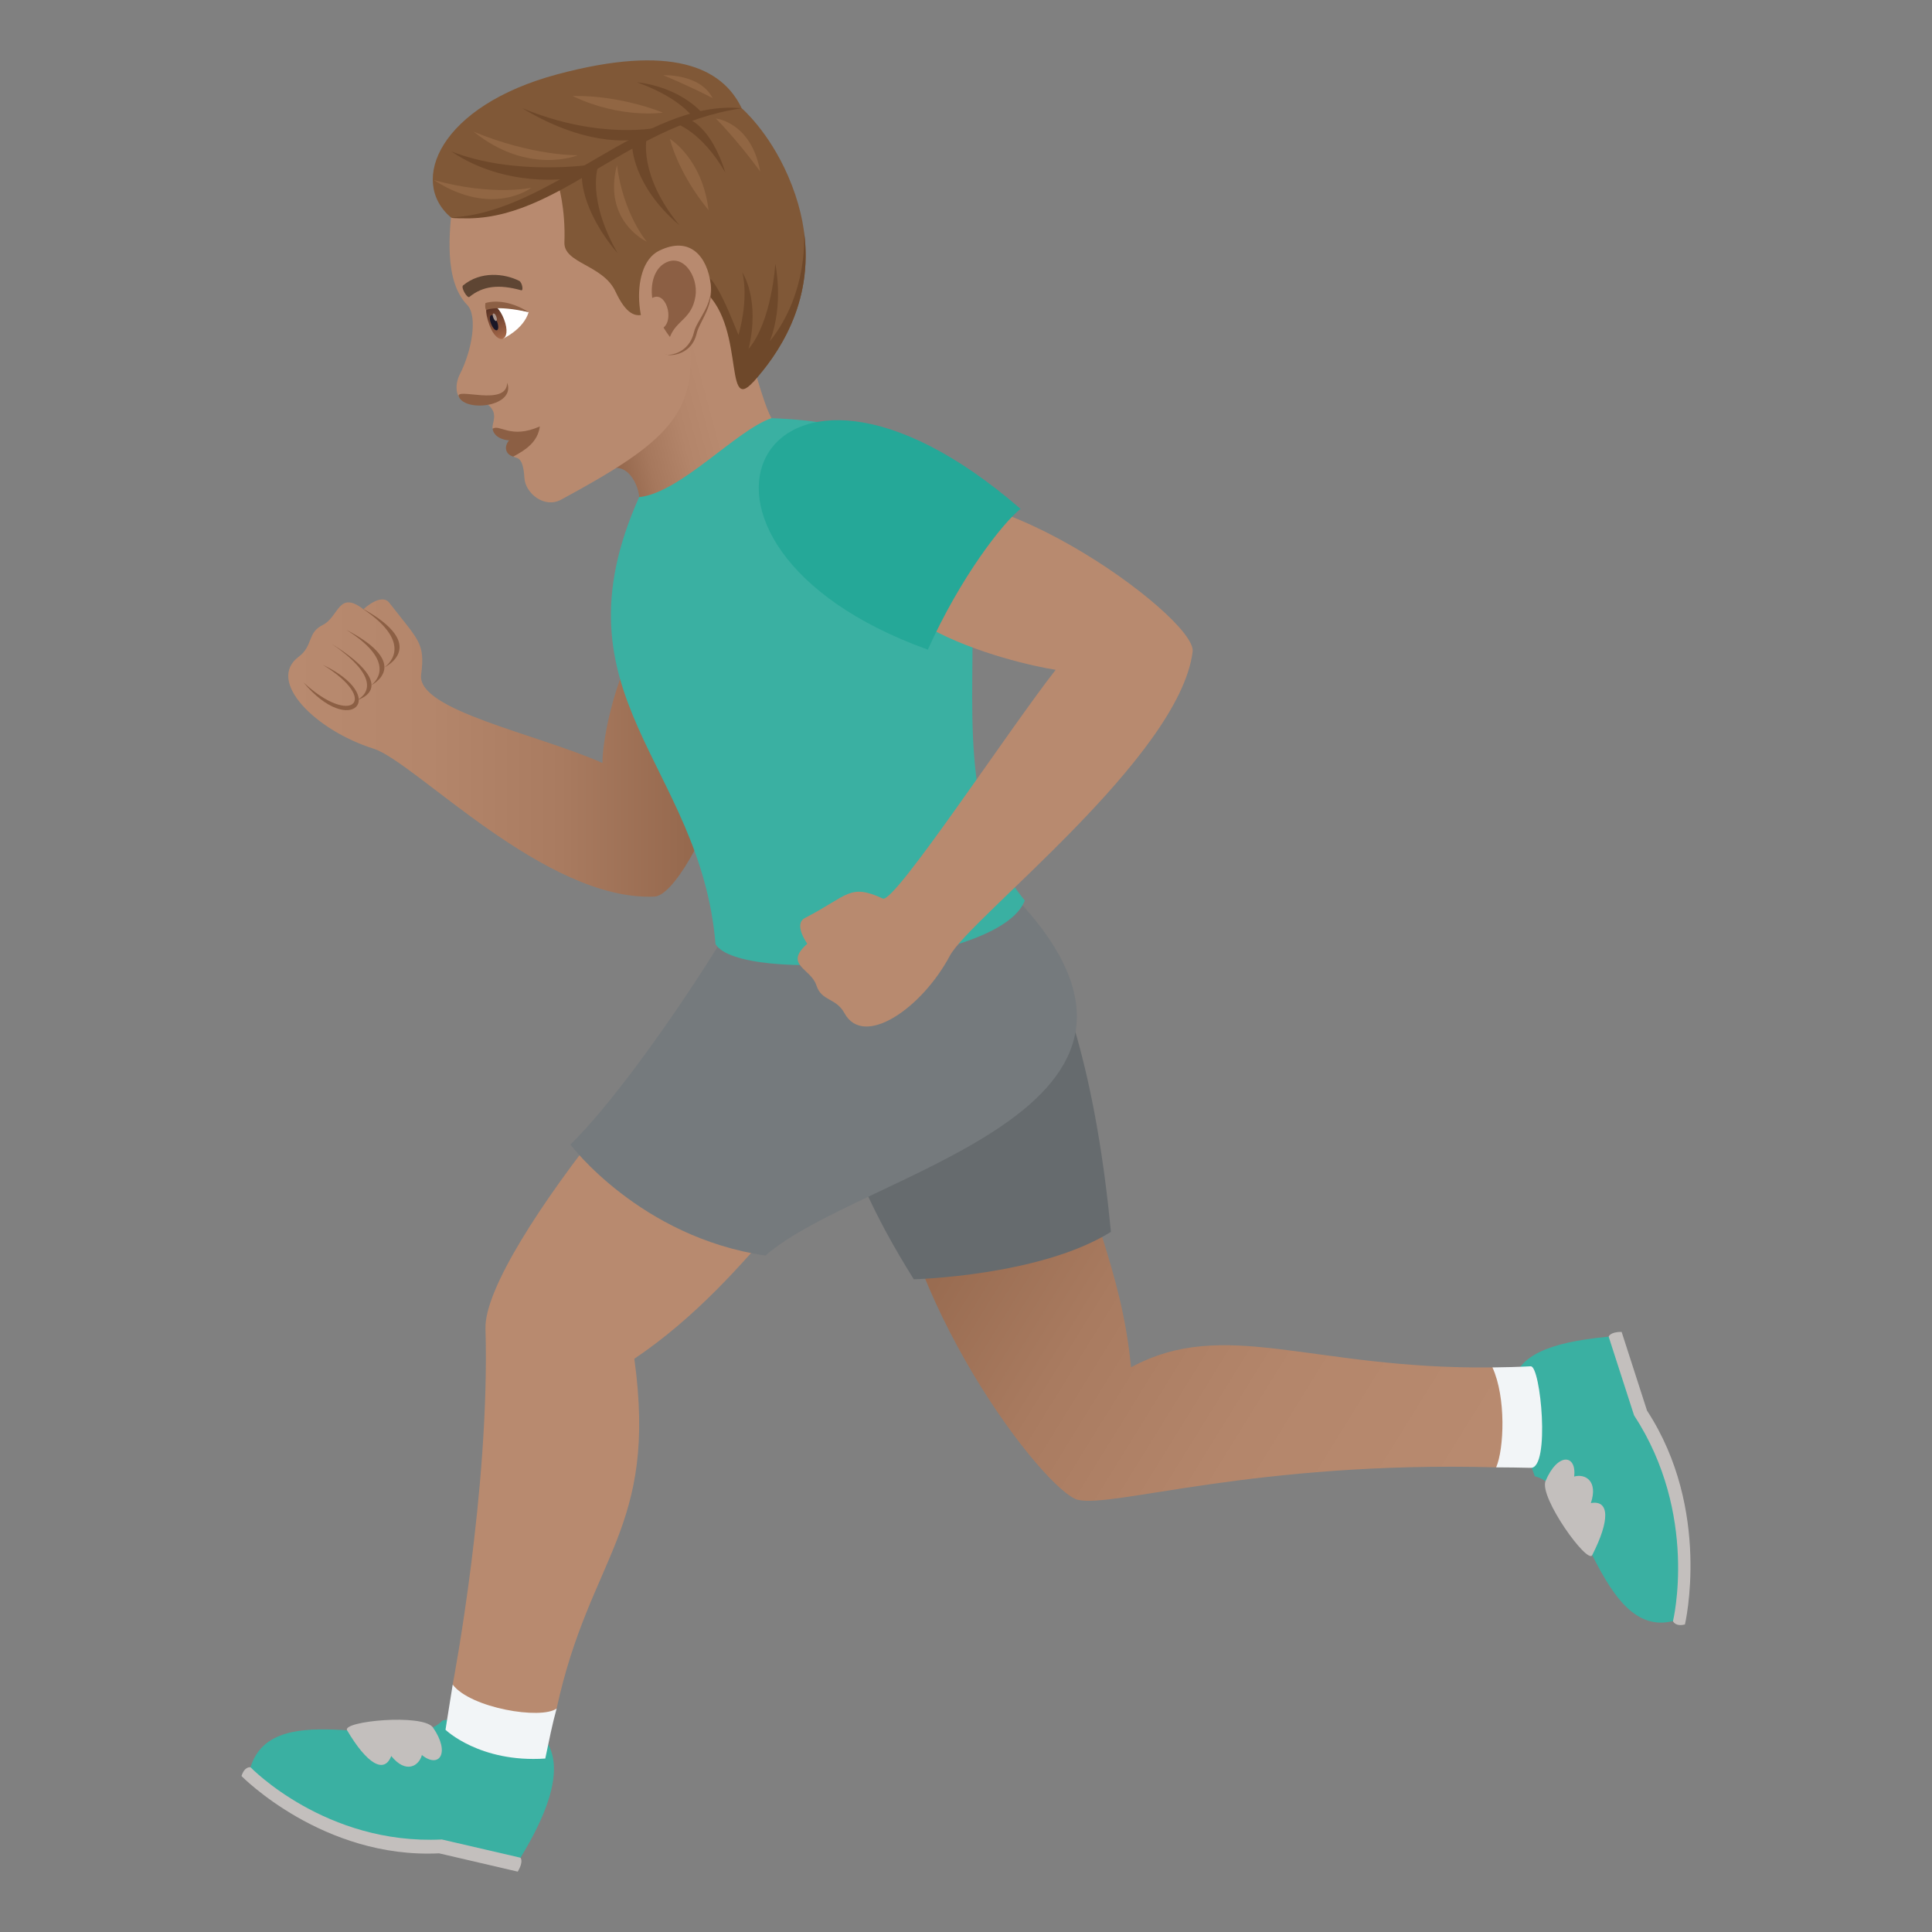 <svg xmlns="http://www.w3.org/2000/svg" xml:space="preserve" style="enable-background:new 0 0 64 64" viewBox="0 0 64 64"><rect x="0" y="0" width="64" height="64" fill="#808080" stroke="none"/><linearGradient id="a" x1="-61.794" x2="-67.632" y1="22.02" y2="22.02" gradientTransform="rotate(-14.999 -54.658 -313.104)" gradientUnits="userSpaceOnUse"><stop offset=".307" style="stop-color:#b88a6f"/><stop offset=".508" style="stop-color:#b3856a"/><stop offset=".733" style="stop-color:#a6785d"/><stop offset=".97" style="stop-color:#8f6247"/><stop offset="1" style="stop-color:#8c5f44"/></linearGradient><path d="M19.99 15.637c.808-.508 1.18.522 1.183.831.009 1.388 2.392.23 4.383-2.615-.334-.573-.986-3.208-.986-3.208-2.153-3.329-3.046.202-4.58 4.992z" style="fill:url(#a)"/><path d="M14.971 6.82c-.062.77-.294 2.46.505 3.28.357.368.156 1.516-.237 2.285-.17.333-.151.7.05.862.307.246.644-.028.875.159.377.305.11.63.155.796 0 0 1.011-.094.684.922.125.073.324-.025.37.719.03.49.656 1.011 1.212.71 3.512-1.9 4.586-2.856 4.232-5.527C22.249 6.745 22 1.982 14.97 6.82z" style="fill:#b88a6f"/><path d="M16.319 14.202c.059.478 1.057.588 1.563-.076-.962.429-1.33-.084-1.563.076z" style="fill:#8c5f44"/><path d="M16.861 14.589c-.183.225-.104.468.142.536.41-.222.809-.477.88-1-.43.402-1.021.464-1.021.464zm-1.66-1.443c.234.518 1.89.326 1.6-.47-.005.82-1.752.132-1.6.47z" style="fill:#8c5f44"/><path d="M17.512 10.34c-.172.573-.847.877-.847.877-.308-.153-.477-.684-.488-.995.35-.156 1.335.118 1.335.118z" style="fill:#fff"/><linearGradient id="b" x1="-181.113" x2="-181.113" y1="-94.581" y2="-95.821" gradientTransform="matrix(.538 -.207 .359 .933 148.185 61.908)" gradientUnits="userSpaceOnUse"><stop offset="0" style="stop-color:#a6694a"/><stop offset="1" style="stop-color:#4f2a1e"/></linearGradient><path d="M16.211 10.763c.267.735.766.543.485-.187-.26-.678-.827-.757-.485.187z" style="fill:url(#b)"/><path d="M16.266 10.719c.132.344.328.268.195-.076-.122-.32-.318-.244-.195.076z" style="fill:#1a1626"/><path d="M16.341 10.523c.066.171.164.134.098-.038-.061-.159-.159-.12-.098.038z" style="fill:#ab968c"/><path d="M17.512 10.34c-.55-.35-1.094-.406-1.433-.3-.024.178.027.234.027.234s.28-.181 1.406.066z" style="fill:#8c5f44"/><path d="M17.198 9.303c-.492-.246-1.276-.33-1.857.151-.084.07.14.438.207.383.448-.366.976-.427 1.717-.221.085.024.031-.264-.067-.313z" style="fill:#5e4533"/><path d="M26.104 5.825c-.645-1.483-1.534-2.239-1.534-2.239-.654-1.37-2.348-2.132-6.11-1.124-3.89 1.042-4.938 3.544-3.523 4.74.15.127 2.294-.153 3.557-1.085 0 0 .244.78.203 1.913-.026.698 1.275.737 1.69 1.624.708 1.52 1.275.468 2.058-.074 1.782-.966 1.835 2.606 2.516 3.063.946-1.053 2.62-3.42 1.143-6.818z" style="fill:#805837"/><path d="M25.501 11.305c.476-1.224.182-2.566.182-2.566s-.11 1.897-.885 2.82c.393-1.655-.208-2.535-.208-2.535s.234.782-.127 2.072c-.343-.826-1.069-2.77-1.433-1.675 1.775 1.01.867 4.407 1.931 3.222.764-.851 2.004-2.56 1.672-4.978 0 0 .178 2.01-1.132 3.64zm-5.69-5.791-.536.291S19.198 6.9 20.46 8.39c-1.039-1.822-.648-2.876-.648-2.876zm1.611-.944-.484.236s.002 1.333 1.567 2.653c-1.367-1.664-1.083-2.89-1.083-2.89zm.981-.472.416-.148s.73.227 1.209 1.765c-.796-1.368-1.625-1.617-1.625-1.617zm-.55.117s-1.95.452-4.557-.634c2.32 1.408 3.883 1.024 3.883 1.024l.674-.39zm-2.225 1.233s-2.547.4-4.676-.431c1.806 1.223 3.876.897 3.876.897l.8-.466zm3.608-1.73-.31.13S22.48 3.22 21.1 2.726c1.44.164 2.136.992 2.136.992z" style="fill:#6e482a"/><path d="M22.108 11.75c.137.046.81-.007.97-.704.09-.386.559-.886.47-1.573-.11-.881-2.418 1.958-1.44 2.278z" style="fill:#8c5f44"/><path d="M21.826 8.31c-1.054.525-.74 3.113.239 3.433.137.045.767-.05.926-.747.09-.386.64-.9.552-1.587-.11-.882-.668-1.62-1.717-1.099z" style="fill:#b88a6f"/><path d="M24.57 3.586c-3.992.59-6.3 4.01-9.633 3.616 3.317-.132 6.422-3.929 9.633-3.616z" style="fill:#6e482a"/><path d="M19.138 5.143s-1.477.033-3.447-.78c1.813 1.456 3.447.78 3.447.78zm4.576-1.217s.666.662 1.468 1.752c-.297-1.635-1.468-1.752-1.468-1.752zm-2.287 4.081s-.777-.901-.99-2.537c-.482 1.863.99 2.537.99 2.537zm.765-3.405s.246 1.1 1.28 2.36c-.209-1.715-1.28-2.36-1.28-2.36zm-.234-.871s-1.376-.582-2.99-.551c1.593.765 2.99.551 2.99.551zm.015-1.239s.808.331 1.633.757c-.417-.814-1.633-.757-1.633-.757zM17.6 6.22s-1.297.284-3.233-.257c1.95 1.256 3.234.256 3.234.256z" style="fill:#916643"/><path d="M21.96 8.758c-.256.18-.423.587-.354 1.114.437-.254.738.682.374.98.063.102.131.205.212.31.217-.562.724-.593.845-1.341.11-.675-.442-1.508-1.077-1.063z" style="fill:#8c5f44"/><path d="M8 58.834s2.693 2.747 6.545 2.56L17.15 62c.205-.337.092-.46.092-.46s-1.787-1.882-8.943-2.997c0 0-.195-.042-.299.291z" style="fill:#c3bfbd"/><path d="M14.656 56.995c-1.13 1.235-5.601-.915-6.357 1.548 0 0 2.488 2.58 6.338 2.392l2.605.604c3.557-5.818-2.586-4.544-2.586-4.544z" style="fill:#3ab0a2"/><path d="M11.498 57.319c.662 1.12 1.23 1.452 1.463.851.484.6.916.335 1.015-.032.57.459.956-.064.364-.917-.348-.461-3.02-.206-2.842.098zm44.318-3.507s.893-3.792-1.256-7.083l-.841-2.607c-.387-.006-.43.157-.43.157s-.643 2.546 2.13 9.421c0 0 .067.194.397.112z" style="fill:#c3bfbd"/><path d="M50.842 48.905c1.613.357 2.136 5.405 4.578 4.795 0 0 .86-3.525-1.29-6.816l-.841-2.605c-4.18.381-3.393 1.933-2.447 4.626z" style="fill:#3ab0a2"/><path d="M52.744 51.516c.592-1.161.574-1.833-.045-1.725.25-.738-.195-.982-.553-.878.088-.74-.547-.808-.95.154-.206.544 1.39 2.762 1.548 2.449z" style="fill:#c3bfbd"/><path d="M20.076 37.133c-2.14 2.681-4.033 5.576-3.994 6.883.156 5.302-1.086 11.788-1.086 11.788.24 1.113 2.853 1.596 3.443.792 1.104-5.086 3.354-5.918 2.574-11.585 4.037-2.718 6.232-7.089 8.12-7.878h-9.057z" style="fill:#b88a6f"/><linearGradient id="c" x1="28.855" x2="47.518" y1="39.005" y2="50.567" gradientUnits="userSpaceOnUse"><stop offset="0" style="stop-color:#8c5f44"/><stop offset=".118" style="stop-color:#96694e"/><stop offset=".398" style="stop-color:#a97b60"/><stop offset=".688" style="stop-color:#b4866b"/><stop offset="1" style="stop-color:#b88a6f"/></linearGradient><path d="M49.44 45.298c-6.003.07-8.85-1.687-11.973-.005-.314-3.304-1.523-5.293-1.948-8.16h-6.14c.274 5.921 5.265 12.292 6.324 12.55 1.156.28 5.875-1.293 13.86-1.075.652.018.2-3.311-.124-3.31z" style="fill:url(#c)"/><path d="M14.996 55.805c-.14.863-.238 1.496-.238 1.496s1.133 1.099 3.305.953c.126-.602.232-1.137.376-1.657-.513.376-2.85-.013-3.443-.792zM50.709 45.26c-.44.023-.862.033-1.27.038.457.994.385 2.703.123 3.31.38.002.758.006 1.147.016.652.018.326-3.38 0-3.363z" style="fill:#f2f5f7"/><path d="M30.271 42.378s4.184-.105 6.53-1.571c-.457-4.764-1.465-8.653-3.188-11.1-5.053 1.01-8.746 4.066-3.342 12.671z" style="fill:#666b6e"/><path d="M24.264 30.558c-1.43 2.4-3.829 5.86-5.37 7.356 0 0 2.303 3.066 6.461 3.678 3.184-2.79 15.033-4.765 8.258-11.886-5.053 1.012-9.35.852-9.35.852z" style="fill:#757a7d"/><linearGradient id="d" x1="9.549" x2="24.551" y1="24.78" y2="24.78" gradientUnits="userSpaceOnUse"><stop offset="0" style="stop-color:#b88a6f"/><stop offset=".312" style="stop-color:#b4866b"/><stop offset=".602" style="stop-color:#a97b60"/><stop offset=".881" style="stop-color:#96694e"/><stop offset="1" style="stop-color:#8c5f44"/></linearGradient><path d="M23.605 20.116c-2.453-1.273-3.656 3.845-3.648 5.159-2.21-.979-6.156-1.75-6.006-2.925.135-1.055-.076-1.121-1.053-2.38-.27-.349-.857.212-.857.212-.844-.64-.803.249-1.355.524-.516.256-.307.69-.793 1.051-1.08.806.558 2.438 2.482 3.044 1.377.437 5.684 5.059 9.305 4.9 1.203-.053 4.47-7.62 1.925-9.585z" style="fill:url(#d)"/><path d="M25.556 13.853c-1.174.399-3.01 2.472-4.384 2.615-2.964 6.618 2.027 8.812 2.531 14.806.803 1.344 9.441.688 10.244-1.444-4.56-5.561 2.682-15.59-8.39-15.977z" style="fill:#3ab0a2"/><path d="M29.535 17.03c-2.57 3.393 4.107 4.96 5.436 5.158-1.524 1.937-5.344 7.756-5.725 7.578-1.11-.51-1.143-.1-2.578.642-.399.204.074.854.074.854-.791.71.117.808.303 1.382.174.533.648.401.931.922.637 1.16 2.557-.156 3.489-1.905.666-1.253 7.605-6.575 8.043-10.075.146-1.161-7.565-6.69-9.973-4.556z" style="fill:#b88a6f"/><path d="M30.736 21.52c1.08-2.397 2.467-4.183 3.07-4.663-8.56-7.429-12.83 1.156-3.07 4.663z" style="fill:#25a898"/><path d="M11.982 20.144c1.883 1.243.745 1.967.745 1.967s1.544-.719-.745-1.967z" style="fill:#8c5f44"/><path d="M11.475 20.866c1.838 1.153.816 1.835.816 1.835s1.416-.678-.816-1.835z" style="fill:#8c5f44"/><path d="M10.99 21.329c2 1.372.826 1.865.826 1.865s1.534-.387-.826-1.865z" style="fill:#8c5f44"/><path d="M10.693 22.023c2.24 1.067.914 2.451-.64.582 1.595 1.484 2.556.589.64-.582z" style="fill:#8c5f44"/></svg>